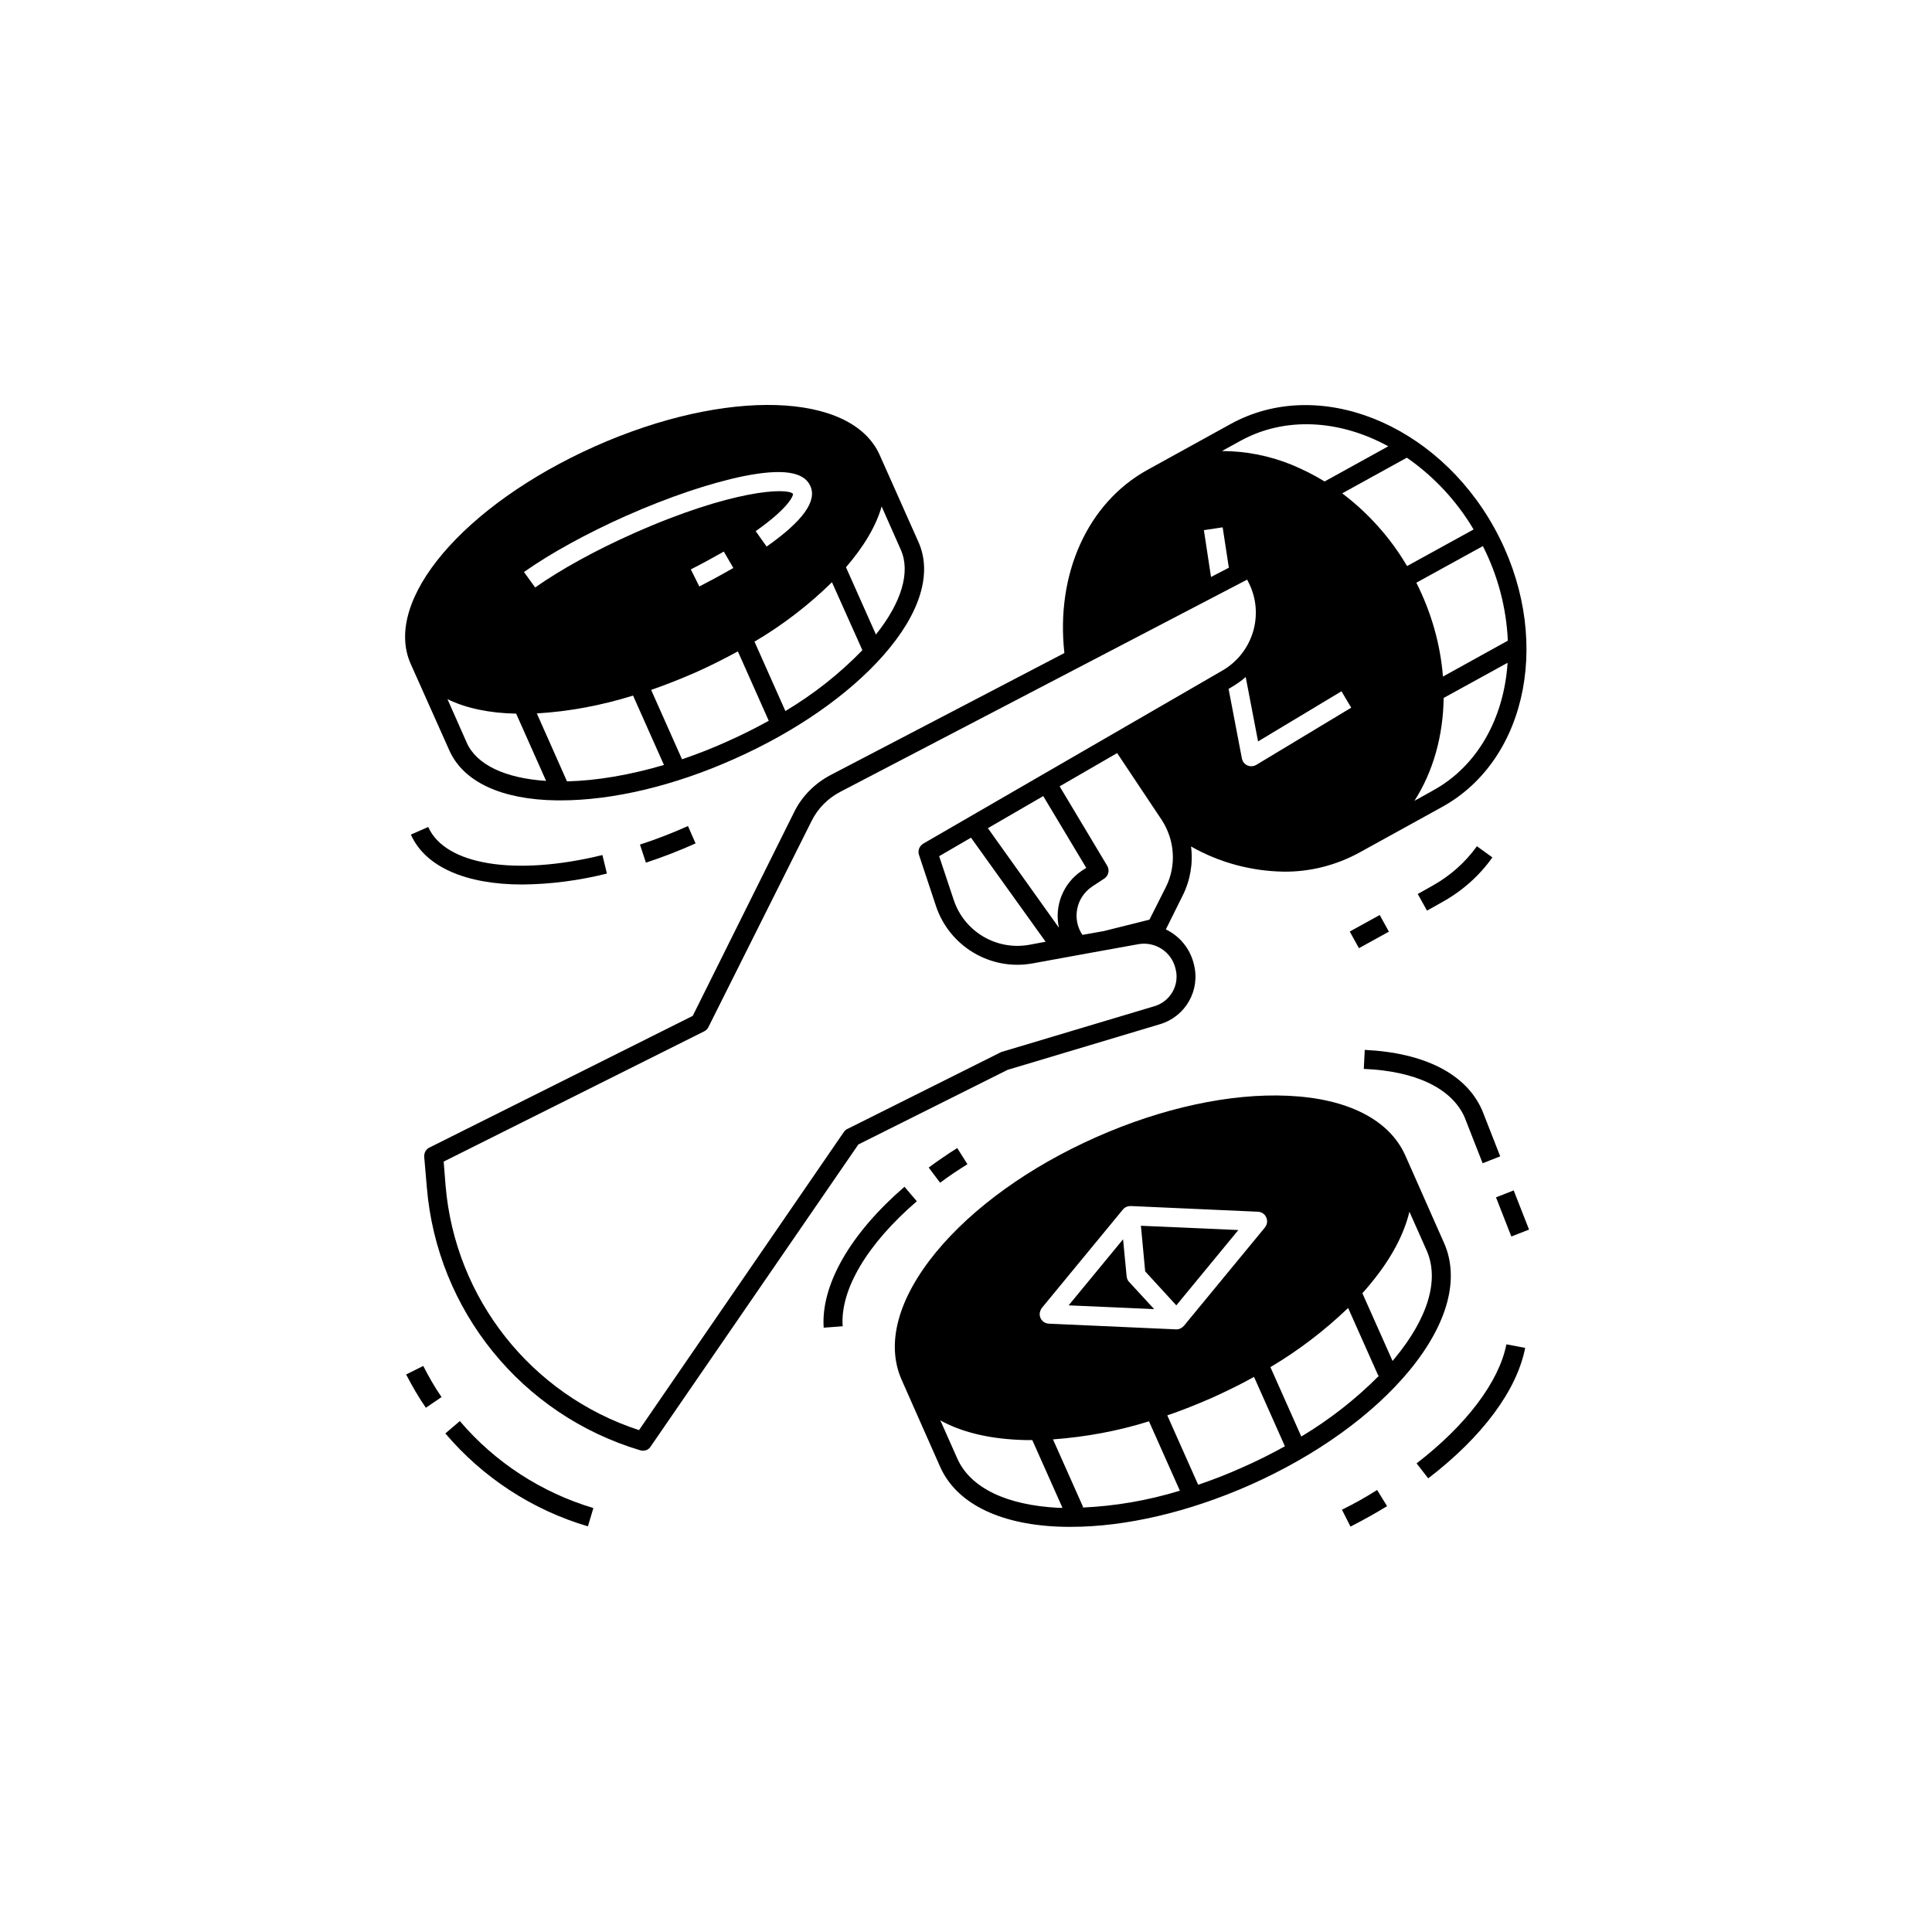 <?xml version="1.0" encoding="UTF-8"?>
<svg width="752pt" height="752pt" version="1.1" viewBox="0 0 752 752" xmlns="http://www.w3.org/2000/svg">
 <g>
  <path d="m365.92 460.36c3.328-2.496 6.938-4.902 10.637-7.215l-3.977-6.289c-3.793 2.406-7.586 4.996-11.098 7.586z"/>
  <path d="m356.86 467.57-4.809-5.641c-21.09 18.223-32.559 38.199-31.449 54.852l7.398-0.555c-1.02-14.25 9.527-32.008 28.859-48.656z"/>
  <path d="m582.29 466.05 6.891-2.699 5.973 15.242-6.891 2.699z"/>
  <path d="m570.06 434.83 7.031 17.945 6.844-2.684-7.031-17.945c0-0.094 0-0.094-0.094-0.184-6.195-13.969-22.383-22.199-45.602-23.309l-0.371 7.398c20.262 0.836 34.227 7.586 39.223 18.777z"/>
  <path d="m551.38 569.6 4.531 5.828c21.09-16.188 34.5-34.223 37.738-50.781l-7.309-1.387c-2.867 14.613-15.629 31.445-34.961 46.34z"/>
  <path d="m522.33 587.63 3.328 6.566c4.902-2.496 9.711-5.18 14.246-7.953l-3.887-6.289c-4.348 2.773-8.973 5.363-13.688 7.676z"/>
  <path d="m178.98 553.13-5.641 4.809c14.613 17.203 33.855 29.785 55.496 36.168l2.129-7.121c-20.164-6.016-38.297-17.762-51.984-33.855z"/>
  <path d="m158.08 535c2.312 4.441 4.809 8.789 7.676 12.949l6.106-4.164c-2.684-3.887-4.996-7.953-7.121-12.117z"/>
  <path d="m166.68 321.89-6.754 2.961c5.641 12.672 21.551 19.426 43.379 19.426 11.098-0.094 22.199-1.574 32.93-4.254l-1.758-7.215c-33.945 8.32-61.23 3.883-67.797-10.918z"/>
  <path d="m251.41 335.77c6.477-2.129 12.949-4.625 19.332-7.492l-2.961-6.754c-6.195 2.773-12.395 5.18-18.684 7.215z"/>
  <path d="m525.37 362.58 11.664-6.43 3.57 6.481-11.664 6.43z"/>
  <path d="m174.91 292.11c5.457 12.211 20.258 19.148 41.809 19.426h1.48c20.258 0 44.121-5.641 67.523-16.094 23.957-10.637 44.582-24.973 58.18-40.422 14.246-16.188 19.055-31.82 13.598-44.027l-15.078-33.855c-10.914-24.605-59.66-26.176-110.81-3.422-51.152 22.848-82.695 59.938-71.781 84.637zm45.785 12.027-11.746-26.453c12.672-0.738 25.25-3.144 37.461-6.938l12.023 27.008c-13.227 3.883-26.082 6.106-37.738 6.383zm61.973-15.355c-5.734 2.59-11.469 4.809-17.203 6.754l-12.023-27.008c5.641-1.941 11.469-4.254 17.203-6.754 5.828-2.59 11.285-5.363 16.559-8.23l12.023 27.008c-5.18 2.867-10.73 5.641-16.559 8.23zm-13.781-67.152c4.531-2.312 8.789-4.625 12.855-6.938l3.699 6.383c-4.164 2.406-8.602 4.809-13.227 7.215zm74.273-24.512 7.492 16.926c3.793 8.602 0.277 20.441-9.711 32.93l-11.656-26.176c6.938-8.047 11.75-16.094 13.875-23.68zm-7.492 55.961c-8.879 9.156-18.961 17.113-29.969 23.68l-12.023-27.008c11.008-6.477 21.09-14.246 30.152-23.125zm-92.031-52.262c16.465-7.309 32.652-12.766 45.602-15.445 15.168-3.051 23.68-1.852 26.176 3.793 2.684 5.918-2.961 13.688-17.02 23.586l-4.254-6.012c12.117-8.508 14.613-13.41 14.523-14.523-2.312-2.496-23.863-1.574-61.973 15.355-14.801 6.566-28.395 14.059-38.387 21.09l-4.352-6.012c10.359-7.309 24.512-15.078 39.684-21.832zm-42.734 76.957 11.656 26.176c-15.91-1.016-27.102-6.289-30.895-14.891l-7.492-16.926c7.121 3.516 16.277 5.457 26.73 5.641z"/>
  <path d="m580.88 333.73-6.012-4.348c-4.531 6.289-10.359 11.469-17.113 15.262l-5.918 3.328 3.606 6.477 5.918-3.328c7.684-4.258 14.434-10.176 19.52-17.391z"/>
  <path d="m392.19 416.42 59.289-17.758c9.988-2.961 15.816-13.227 13.227-23.309l-0.094-0.371c-1.48-5.828-5.457-10.637-10.82-13.227l6.566-13.227c2.961-5.918 4.07-12.578 3.238-19.055 11.008 6.289 23.492 9.621 36.168 9.805 10.176 0.094 20.258-2.496 29.137-7.309l32.375-17.852c33.945-18.684 43.102-67.336 20.441-108.5-22.66-41.066-68.727-59.289-102.67-40.605l-32.375 17.852c-23.309 12.855-35.797 40.512-32.375 71.316l-90.926 47.449c-6.195 3.238-11.285 8.324-14.336 14.613l-39.402 79.18-102.48 51.242c-1.387 0.648-2.129 2.129-2.035 3.606l1.016 11.84c3.977 48.004 36.906 88.613 83.062 102.39 1.574 0.461 3.238-0.094 4.07-1.48l80.84-117.56zm61.602-71.129-6.383 12.672-17.758 4.441c-2.684 0.461-5.551 1.016-8.324 1.48-4.164-6.106-2.496-14.523 3.606-18.684 0 0 0.094 0 0.094-0.094l4.809-3.144c1.664-1.109 2.129-3.328 1.109-4.996l-18.5-30.895 22.383-12.949 17.391 26.082c5.09 7.863 5.738 17.762 1.574 26.086zm-41.621 15.816-27.656-38.754 21.551-12.488 16.742 27.934-1.852 1.203c-7.215 4.902-10.637 13.688-8.785 22.105zm-5.18 5.457c-2.219 0.371-4.348 0.832-6.477 1.203-12.672 2.219-25.066-5.086-29.23-17.297l-5.734-17.203 12.395-7.215zm81.949-68.816c-1.758 1.016-4.07 0.461-5.086-1.297-0.184-0.371-0.371-0.738-0.461-1.203l-5.18-27.102 1.387-0.832c1.852-1.109 3.606-2.312 5.273-3.793l4.809 25.066 32.465-19.516 3.793 6.383zm68.91 9.898-7.309 4.07c7.309-11.379 11.191-25.344 11.379-40.051l24.883-13.688c-1.387 21.27-11.469 40.047-28.953 49.668zm29.047-58.273-25.25 13.969c-1.016-12.766-4.625-25.16-10.359-36.535l25.898-14.246c5.824 11.469 9.156 24.047 9.711 36.812zm-13.32-43.289-25.898 14.246c-6.477-11.008-15.078-20.625-25.25-28.305l25.16-13.875c10.539 7.309 19.422 16.832 25.988 27.934zm-90.738-34.5c17.48-9.621 38.758-8.141 57.531 2.129l-24.789 13.688c-4.07-2.496-8.324-4.625-12.766-6.477-8.602-3.516-17.852-5.363-27.195-5.363zm-6.938 33.668 2.406 15.723-6.938 3.606-2.773-18.223zm-147.35 235.22-79.824 116.18c-41.902-13.691-71.594-51.152-75.293-95.18l-0.738-9.344 101.38-50.688c0.738-0.371 1.297-0.926 1.664-1.664l40.145-80.195c2.406-4.902 6.383-8.879 11.191-11.379l158.36-82.598 0.648 1.297c6.106 12.211 1.664 27.102-10.176 34.039l-116.55 67.43c-1.48 0.926-2.219 2.684-1.664 4.348l6.66 20.07c5.273 15.633 21.273 25.16 37.555 22.199 5.363-1.016 37.645-6.844 41.254-7.492 6.477-1.109 12.766 2.961 14.336 9.344l0.094 0.371c1.574 6.195-2.035 12.578-8.23 14.43l-59.66 17.852c-0.184 0.094-0.371 0.184-0.555 0.277l-59.199 29.598c-0.559 0.184-1.02 0.645-1.391 1.109z"/>
  <path d="m562.01 483.67-14.984-33.855c-6.195-13.969-22.477-22.293-45.785-23.309-22.383-1.016-48.93 4.719-74.738 16.188-25.805 11.469-47.82 27.285-62.156 44.676-14.801 18.035-19.609 35.609-13.41 49.672l14.984 33.855c6.195 13.969 22.477 22.293 45.785 23.309 1.664 0.094 3.422 0.094 5.18 0.094 21.273 0 45.785-5.734 69.648-16.281 25.805-11.469 47.82-27.285 62.156-44.676 14.801-18.039 19.609-35.707 13.32-49.672zm-156.5 25.438 31.543-38.293c0.738-0.926 1.852-1.387 3.051-1.387l49.578 2.219c2.035 0.094 3.606 1.852 3.516 3.887 0 0.832-0.371 1.574-0.832 2.219l-31.543 38.293c-0.738 0.832-1.758 1.387-2.867 1.387h-0.184l-49.578-2.219c-2.035-0.094-3.606-1.852-3.516-3.887 0.094-0.832 0.371-1.574 0.832-2.219zm4.348 51.148c12.672-0.926 25.25-3.238 37.367-7.031l12.023 27.008c-12.395 3.793-25.16 6.012-38.109 6.566l0.461-0.184zm-37.184 7.586-6.66-14.984c7.953 4.441 18.312 7.031 30.707 7.586 1.664 0.094 3.328 0.094 5.086 0.094l11.746 26.363h-1.48c-20.344-1.023-34.312-7.773-39.398-19.059zm110.9 3.328c-5.734 2.59-11.469 4.809-17.203 6.754l-12.023-27.008c5.734-1.941 11.469-4.254 17.203-6.754 5.734-2.59 11.285-5.273 16.559-8.23l12.023 27.008c-5.367 2.957-10.824 5.734-16.559 8.23zm22.938-12.023-12.023-27.008c10.914-6.477 21.09-14.246 30.246-23.031l11.746 26.363 0.461-0.184c-9.152 9.246-19.328 17.199-30.43 23.859zm36.445-30.523c-0.277 0.371-0.648 0.738-0.926 1.109l-11.746-26.363c1.109-1.297 2.312-2.59 3.328-3.887 7.863-9.527 12.855-18.961 14.984-27.84l6.66 14.984c5.09 11.379 0.648 26.27-12.301 41.996z"/>
  <path d="m439.45 498.93c-0.555-0.555-0.832-1.387-0.926-2.129l-1.387-14.43-21.184 25.715 33.297 1.48z"/>
  <path d="m457.86 508.09 24.145-29.32-37.926-1.664 1.664 17.758z"/>
 </g>
</svg>
